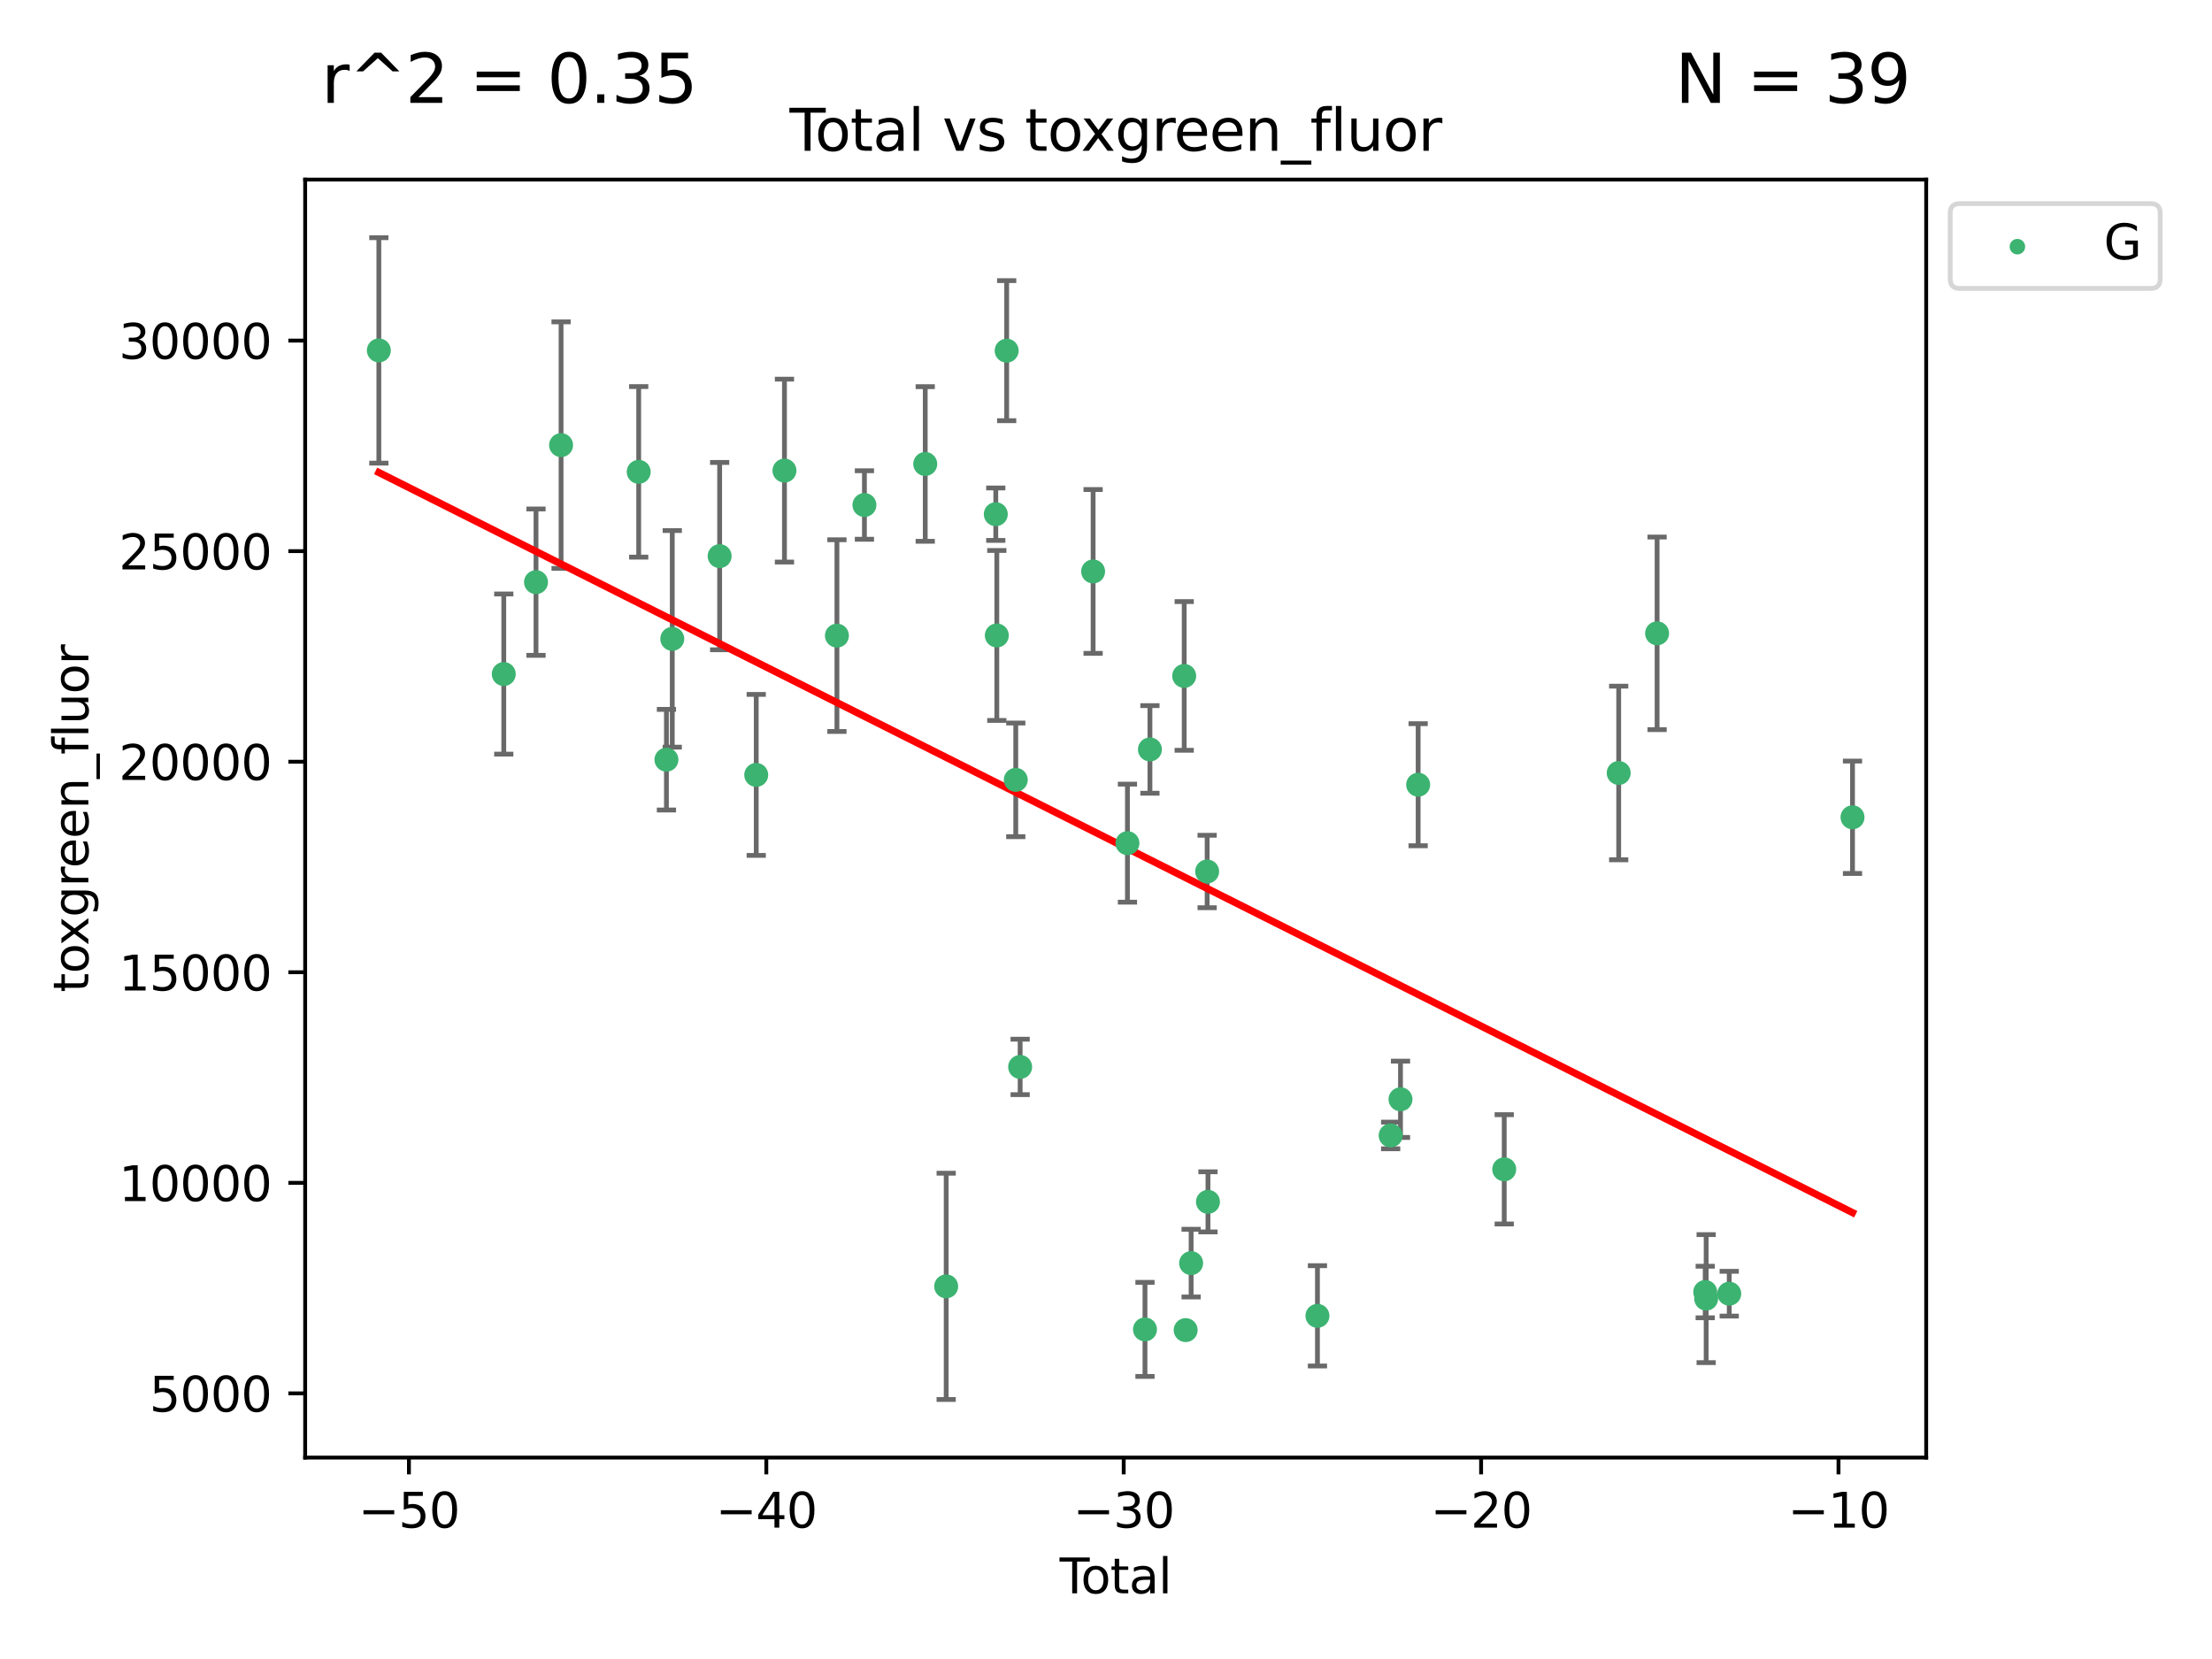 <?xml version="1.0" encoding="utf-8" standalone="no"?>
<!DOCTYPE svg PUBLIC "-//W3C//DTD SVG 1.1//EN"
  "http://www.w3.org/Graphics/SVG/1.1/DTD/svg11.dtd">
<svg xmlns:xlink="http://www.w3.org/1999/xlink" width="460.8pt" height="345.6pt" viewBox="0 0 460.8 345.6" xmlns="http://www.w3.org/2000/svg" version="1.1">
 <defs>
  <style type="text/css">*{stroke-linejoin: round; stroke-linecap: butt}</style>
 </defs>
 <g id="figure_1">
  <g id="patch_1">
   <path d="M 0 345.6 
L 460.8 345.6 
L 460.8 0 
L 0 0 
z
" style="fill: #ffffff"/>
  </g>
  <g id="axes_1">
   <g id="patch_2">
    <path d="M 63.571 303.64 
L 401.26 303.64 
L 401.26 37.411 
L 63.571 37.411 
z
" style="fill: #ffffff"/>
   </g>
   <g id="PathCollection_1">
    <defs>
     <path id="m7bd4d7aea6" d="M 0 1.118 
C 0.297 1.118 0.581 1 0.791 0.791 
C 1 0.581 1.118 0.297 1.118 0 
C 1.118 -0.297 1 -0.581 0.791 -0.791 
C 0.581 -1 0.297 -1.118 0 -1.118 
C -0.297 -1.118 -0.581 -1 -0.791 -0.791 
C -1 -0.581 -1.118 -0.297 -1.118 0 
C -1.118 0.297 -1 0.581 -0.791 0.791 
C -0.581 1 -0.297 1.118 0 1.118 
z
" style="stroke: #3cb371"/>
    </defs>
    <g clip-path="url(#p3c706c7c8a)">
     <use xlink:href="#m7bd4d7aea6" x="78.921" y="72.997" style="fill: #3cb371; stroke: #3cb371"/>
     <use xlink:href="#m7bd4d7aea6" x="104.945" y="140.416" style="fill: #3cb371; stroke: #3cb371"/>
     <use xlink:href="#m7bd4d7aea6" x="111.661" y="121.273" style="fill: #3cb371; stroke: #3cb371"/>
     <use xlink:href="#m7bd4d7aea6" x="116.882" y="92.727" style="fill: #3cb371; stroke: #3cb371"/>
     <use xlink:href="#m7bd4d7aea6" x="133.054" y="98.296" style="fill: #3cb371; stroke: #3cb371"/>
     <use xlink:href="#m7bd4d7aea6" x="138.83" y="158.255" style="fill: #3cb371; stroke: #3cb371"/>
     <use xlink:href="#m7bd4d7aea6" x="140.045" y="133.085" style="fill: #3cb371; stroke: #3cb371"/>
     <use xlink:href="#m7bd4d7aea6" x="149.915" y="115.849" style="fill: #3cb371; stroke: #3cb371"/>
     <use xlink:href="#m7bd4d7aea6" x="157.537" y="161.427" style="fill: #3cb371; stroke: #3cb371"/>
     <use xlink:href="#m7bd4d7aea6" x="163.418" y="98.031" style="fill: #3cb371; stroke: #3cb371"/>
     <use xlink:href="#m7bd4d7aea6" x="174.347" y="132.413" style="fill: #3cb371; stroke: #3cb371"/>
     <use xlink:href="#m7bd4d7aea6" x="180.076" y="105.202" style="fill: #3cb371; stroke: #3cb371"/>
     <use xlink:href="#m7bd4d7aea6" x="192.744" y="96.654" style="fill: #3cb371; stroke: #3cb371"/>
     <use xlink:href="#m7bd4d7aea6" x="197.107" y="267.972" style="fill: #3cb371; stroke: #3cb371"/>
     <use xlink:href="#m7bd4d7aea6" x="207.44" y="107.117" style="fill: #3cb371; stroke: #3cb371"/>
     <use xlink:href="#m7bd4d7aea6" x="207.655" y="132.378" style="fill: #3cb371; stroke: #3cb371"/>
     <use xlink:href="#m7bd4d7aea6" x="209.708" y="73.051" style="fill: #3cb371; stroke: #3cb371"/>
     <use xlink:href="#m7bd4d7aea6" x="211.603" y="162.455" style="fill: #3cb371; stroke: #3cb371"/>
     <use xlink:href="#m7bd4d7aea6" x="212.514" y="222.262" style="fill: #3cb371; stroke: #3cb371"/>
     <use xlink:href="#m7bd4d7aea6" x="227.715" y="119.045" style="fill: #3cb371; stroke: #3cb371"/>
     <use xlink:href="#m7bd4d7aea6" x="234.867" y="175.647" style="fill: #3cb371; stroke: #3cb371"/>
     <use xlink:href="#m7bd4d7aea6" x="238.521" y="276.939" style="fill: #3cb371; stroke: #3cb371"/>
     <use xlink:href="#m7bd4d7aea6" x="239.552" y="156.122" style="fill: #3cb371; stroke: #3cb371"/>
     <use xlink:href="#m7bd4d7aea6" x="246.69" y="140.808" style="fill: #3cb371; stroke: #3cb371"/>
     <use xlink:href="#m7bd4d7aea6" x="246.995" y="277.082" style="fill: #3cb371; stroke: #3cb371"/>
     <use xlink:href="#m7bd4d7aea6" x="248.132" y="263.132" style="fill: #3cb371; stroke: #3cb371"/>
     <use xlink:href="#m7bd4d7aea6" x="251.47" y="181.548" style="fill: #3cb371; stroke: #3cb371"/>
     <use xlink:href="#m7bd4d7aea6" x="251.643" y="250.367" style="fill: #3cb371; stroke: #3cb371"/>
     <use xlink:href="#m7bd4d7aea6" x="274.449" y="274.113" style="fill: #3cb371; stroke: #3cb371"/>
     <use xlink:href="#m7bd4d7aea6" x="289.699" y="236.539" style="fill: #3cb371; stroke: #3cb371"/>
     <use xlink:href="#m7bd4d7aea6" x="291.75" y="229" style="fill: #3cb371; stroke: #3cb371"/>
     <use xlink:href="#m7bd4d7aea6" x="295.426" y="163.471" style="fill: #3cb371; stroke: #3cb371"/>
     <use xlink:href="#m7bd4d7aea6" x="313.358" y="243.591" style="fill: #3cb371; stroke: #3cb371"/>
     <use xlink:href="#m7bd4d7aea6" x="337.204" y="161.024" style="fill: #3cb371; stroke: #3cb371"/>
     <use xlink:href="#m7bd4d7aea6" x="345.204" y="131.935" style="fill: #3cb371; stroke: #3cb371"/>
     <use xlink:href="#m7bd4d7aea6" x="355.23" y="269.151" style="fill: #3cb371; stroke: #3cb371"/>
     <use xlink:href="#m7bd4d7aea6" x="355.424" y="270.526" style="fill: #3cb371; stroke: #3cb371"/>
     <use xlink:href="#m7bd4d7aea6" x="360.232" y="269.502" style="fill: #3cb371; stroke: #3cb371"/>
     <use xlink:href="#m7bd4d7aea6" x="385.911" y="170.254" style="fill: #3cb371; stroke: #3cb371"/>
    </g>
   </g>
   <g id="matplotlib.axis_1">
    <g id="xtick_1">
     <g id="line2d_1">
      <defs>
       <path id="mbdf9eafbfe" d="M 0 0 
L 0 3.5 
" style="stroke: #000000; stroke-width: 0.8"/>
      </defs>
      <g>
       <use xlink:href="#mbdf9eafbfe" x="85.187" y="303.64" style="stroke: #000000; stroke-width: 0.8"/>
      </g>
     </g>
     <g id="text_1">
      <!-- −50 -->
      <g transform="translate(74.634 318.238)scale(0.1 -0.1)">
       <defs>
        <path id="DejaVuSans-2212" d="M 678 2272 
L 4684 2272 
L 4684 1741 
L 678 1741 
L 678 2272 
z
" transform="scale(0.016)"/>
        <path id="DejaVuSans-35" d="M 691 4666 
L 3169 4666 
L 3169 4134 
L 1269 4134 
L 1269 2991 
Q 1406 3038 1543 3061 
Q 1681 3084 1819 3084 
Q 2600 3084 3056 2656 
Q 3513 2228 3513 1497 
Q 3513 744 3044 326 
Q 2575 -91 1722 -91 
Q 1428 -91 1123 -41 
Q 819 9 494 109 
L 494 744 
Q 775 591 1075 516 
Q 1375 441 1709 441 
Q 2250 441 2565 725 
Q 2881 1009 2881 1497 
Q 2881 1984 2565 2268 
Q 2250 2553 1709 2553 
Q 1456 2553 1204 2497 
Q 953 2441 691 2322 
L 691 4666 
z
" transform="scale(0.016)"/>
        <path id="DejaVuSans-30" d="M 2034 4250 
Q 1547 4250 1301 3770 
Q 1056 3291 1056 2328 
Q 1056 1369 1301 889 
Q 1547 409 2034 409 
Q 2525 409 2770 889 
Q 3016 1369 3016 2328 
Q 3016 3291 2770 3770 
Q 2525 4250 2034 4250 
z
M 2034 4750 
Q 2819 4750 3233 4129 
Q 3647 3509 3647 2328 
Q 3647 1150 3233 529 
Q 2819 -91 2034 -91 
Q 1250 -91 836 529 
Q 422 1150 422 2328 
Q 422 3509 836 4129 
Q 1250 4750 2034 4750 
z
" transform="scale(0.016)"/>
       </defs>
       <use xlink:href="#DejaVuSans-2212"/>
       <use xlink:href="#DejaVuSans-35" x="83.789"/>
       <use xlink:href="#DejaVuSans-30" x="147.412"/>
      </g>
     </g>
    </g>
    <g id="xtick_2">
     <g id="line2d_2">
      <g>
       <use xlink:href="#mbdf9eafbfe" x="159.638" y="303.64" style="stroke: #000000; stroke-width: 0.8"/>
      </g>
     </g>
     <g id="text_2">
      <!-- −40 -->
      <g transform="translate(149.086 318.238)scale(0.1 -0.1)">
       <defs>
        <path id="DejaVuSans-34" d="M 2419 4116 
L 825 1625 
L 2419 1625 
L 2419 4116 
z
M 2253 4666 
L 3047 4666 
L 3047 1625 
L 3713 1625 
L 3713 1100 
L 3047 1100 
L 3047 0 
L 2419 0 
L 2419 1100 
L 313 1100 
L 313 1709 
L 2253 4666 
z
" transform="scale(0.016)"/>
       </defs>
       <use xlink:href="#DejaVuSans-2212"/>
       <use xlink:href="#DejaVuSans-34" x="83.789"/>
       <use xlink:href="#DejaVuSans-30" x="147.412"/>
      </g>
     </g>
    </g>
    <g id="xtick_3">
     <g id="line2d_3">
      <g>
       <use xlink:href="#mbdf9eafbfe" x="234.089" y="303.64" style="stroke: #000000; stroke-width: 0.8"/>
      </g>
     </g>
     <g id="text_3">
      <!-- −30 -->
      <g transform="translate(223.537 318.238)scale(0.1 -0.1)">
       <defs>
        <path id="DejaVuSans-33" d="M 2597 2516 
Q 3050 2419 3304 2112 
Q 3559 1806 3559 1356 
Q 3559 666 3084 287 
Q 2609 -91 1734 -91 
Q 1441 -91 1130 -33 
Q 819 25 488 141 
L 488 750 
Q 750 597 1062 519 
Q 1375 441 1716 441 
Q 2309 441 2620 675 
Q 2931 909 2931 1356 
Q 2931 1769 2642 2001 
Q 2353 2234 1838 2234 
L 1294 2234 
L 1294 2753 
L 1863 2753 
Q 2328 2753 2575 2939 
Q 2822 3125 2822 3475 
Q 2822 3834 2567 4026 
Q 2313 4219 1838 4219 
Q 1578 4219 1281 4162 
Q 984 4106 628 3988 
L 628 4550 
Q 988 4650 1302 4700 
Q 1616 4750 1894 4750 
Q 2613 4750 3031 4423 
Q 3450 4097 3450 3541 
Q 3450 3153 3228 2886 
Q 3006 2619 2597 2516 
z
" transform="scale(0.016)"/>
       </defs>
       <use xlink:href="#DejaVuSans-2212"/>
       <use xlink:href="#DejaVuSans-33" x="83.789"/>
       <use xlink:href="#DejaVuSans-30" x="147.412"/>
      </g>
     </g>
    </g>
    <g id="xtick_4">
     <g id="line2d_4">
      <g>
       <use xlink:href="#mbdf9eafbfe" x="308.541" y="303.64" style="stroke: #000000; stroke-width: 0.8"/>
      </g>
     </g>
     <g id="text_4">
      <!-- −20 -->
      <g transform="translate(297.988 318.238)scale(0.1 -0.1)">
       <defs>
        <path id="DejaVuSans-32" d="M 1228 531 
L 3431 531 
L 3431 0 
L 469 0 
L 469 531 
Q 828 903 1448 1529 
Q 2069 2156 2228 2338 
Q 2531 2678 2651 2914 
Q 2772 3150 2772 3378 
Q 2772 3750 2511 3984 
Q 2250 4219 1831 4219 
Q 1534 4219 1204 4116 
Q 875 4013 500 3803 
L 500 4441 
Q 881 4594 1212 4672 
Q 1544 4750 1819 4750 
Q 2544 4750 2975 4387 
Q 3406 4025 3406 3419 
Q 3406 3131 3298 2873 
Q 3191 2616 2906 2266 
Q 2828 2175 2409 1742 
Q 1991 1309 1228 531 
z
" transform="scale(0.016)"/>
       </defs>
       <use xlink:href="#DejaVuSans-2212"/>
       <use xlink:href="#DejaVuSans-32" x="83.789"/>
       <use xlink:href="#DejaVuSans-30" x="147.412"/>
      </g>
     </g>
    </g>
    <g id="xtick_5">
     <g id="line2d_5">
      <g>
       <use xlink:href="#mbdf9eafbfe" x="382.992" y="303.64" style="stroke: #000000; stroke-width: 0.8"/>
      </g>
     </g>
     <g id="text_5">
      <!-- −10 -->
      <g transform="translate(372.44 318.238)scale(0.1 -0.1)">
       <defs>
        <path id="DejaVuSans-31" d="M 794 531 
L 1825 531 
L 1825 4091 
L 703 3866 
L 703 4441 
L 1819 4666 
L 2450 4666 
L 2450 531 
L 3481 531 
L 3481 0 
L 794 0 
L 794 531 
z
" transform="scale(0.016)"/>
       </defs>
       <use xlink:href="#DejaVuSans-2212"/>
       <use xlink:href="#DejaVuSans-31" x="83.789"/>
       <use xlink:href="#DejaVuSans-30" x="147.412"/>
      </g>
     </g>
    </g>
    <g id="text_6">
     <!-- Total -->
     <g transform="translate(220.739 331.917)scale(0.1 -0.1)">
      <defs>
       <path id="DejaVuSans-54" d="M -19 4666 
L 3928 4666 
L 3928 4134 
L 2272 4134 
L 2272 0 
L 1638 0 
L 1638 4134 
L -19 4134 
L -19 4666 
z
" transform="scale(0.016)"/>
       <path id="DejaVuSans-6f" d="M 1959 3097 
Q 1497 3097 1228 2736 
Q 959 2375 959 1747 
Q 959 1119 1226 758 
Q 1494 397 1959 397 
Q 2419 397 2687 759 
Q 2956 1122 2956 1747 
Q 2956 2369 2687 2733 
Q 2419 3097 1959 3097 
z
M 1959 3584 
Q 2709 3584 3137 3096 
Q 3566 2609 3566 1747 
Q 3566 888 3137 398 
Q 2709 -91 1959 -91 
Q 1206 -91 779 398 
Q 353 888 353 1747 
Q 353 2609 779 3096 
Q 1206 3584 1959 3584 
z
" transform="scale(0.016)"/>
       <path id="DejaVuSans-74" d="M 1172 4494 
L 1172 3500 
L 2356 3500 
L 2356 3053 
L 1172 3053 
L 1172 1153 
Q 1172 725 1289 603 
Q 1406 481 1766 481 
L 2356 481 
L 2356 0 
L 1766 0 
Q 1100 0 847 248 
Q 594 497 594 1153 
L 594 3053 
L 172 3053 
L 172 3500 
L 594 3500 
L 594 4494 
L 1172 4494 
z
" transform="scale(0.016)"/>
       <path id="DejaVuSans-61" d="M 2194 1759 
Q 1497 1759 1228 1600 
Q 959 1441 959 1056 
Q 959 750 1161 570 
Q 1363 391 1709 391 
Q 2188 391 2477 730 
Q 2766 1069 2766 1631 
L 2766 1759 
L 2194 1759 
z
M 3341 1997 
L 3341 0 
L 2766 0 
L 2766 531 
Q 2569 213 2275 61 
Q 1981 -91 1556 -91 
Q 1019 -91 701 211 
Q 384 513 384 1019 
Q 384 1609 779 1909 
Q 1175 2209 1959 2209 
L 2766 2209 
L 2766 2266 
Q 2766 2663 2505 2880 
Q 2244 3097 1772 3097 
Q 1472 3097 1187 3025 
Q 903 2953 641 2809 
L 641 3341 
Q 956 3463 1253 3523 
Q 1550 3584 1831 3584 
Q 2591 3584 2966 3190 
Q 3341 2797 3341 1997 
z
" transform="scale(0.016)"/>
       <path id="DejaVuSans-6c" d="M 603 4863 
L 1178 4863 
L 1178 0 
L 603 0 
L 603 4863 
z
" transform="scale(0.016)"/>
      </defs>
      <use xlink:href="#DejaVuSans-54"/>
      <use xlink:href="#DejaVuSans-6f" x="44.084"/>
      <use xlink:href="#DejaVuSans-74" x="105.266"/>
      <use xlink:href="#DejaVuSans-61" x="144.475"/>
      <use xlink:href="#DejaVuSans-6c" x="205.754"/>
     </g>
    </g>
   </g>
   <g id="matplotlib.axis_2">
    <g id="ytick_1">
     <g id="line2d_6">
      <defs>
       <path id="m9d2b425d1f" d="M 0 0 
L -3.5 0 
" style="stroke: #000000; stroke-width: 0.8"/>
      </defs>
      <g>
       <use xlink:href="#m9d2b425d1f" x="63.571" y="290.266" style="stroke: #000000; stroke-width: 0.8"/>
      </g>
     </g>
     <g id="text_7">
      <!-- 5000 -->
      <g transform="translate(31.121 294.065)scale(0.1 -0.1)">
       <use xlink:href="#DejaVuSans-35"/>
       <use xlink:href="#DejaVuSans-30" x="63.623"/>
       <use xlink:href="#DejaVuSans-30" x="127.246"/>
       <use xlink:href="#DejaVuSans-30" x="190.869"/>
      </g>
     </g>
    </g>
    <g id="ytick_2">
     <g id="line2d_7">
      <g>
       <use xlink:href="#m9d2b425d1f" x="63.571" y="246.403" style="stroke: #000000; stroke-width: 0.8"/>
      </g>
     </g>
     <g id="text_8">
      <!-- 10000 -->
      <g transform="translate(24.759 250.202)scale(0.1 -0.1)">
       <use xlink:href="#DejaVuSans-31"/>
       <use xlink:href="#DejaVuSans-30" x="63.623"/>
       <use xlink:href="#DejaVuSans-30" x="127.246"/>
       <use xlink:href="#DejaVuSans-30" x="190.869"/>
       <use xlink:href="#DejaVuSans-30" x="254.492"/>
      </g>
     </g>
    </g>
    <g id="ytick_3">
     <g id="line2d_8">
      <g>
       <use xlink:href="#m9d2b425d1f" x="63.571" y="202.54" style="stroke: #000000; stroke-width: 0.8"/>
      </g>
     </g>
     <g id="text_9">
      <!-- 15000 -->
      <g transform="translate(24.759 206.339)scale(0.1 -0.1)">
       <use xlink:href="#DejaVuSans-31"/>
       <use xlink:href="#DejaVuSans-35" x="63.623"/>
       <use xlink:href="#DejaVuSans-30" x="127.246"/>
       <use xlink:href="#DejaVuSans-30" x="190.869"/>
       <use xlink:href="#DejaVuSans-30" x="254.492"/>
      </g>
     </g>
    </g>
    <g id="ytick_4">
     <g id="line2d_9">
      <g>
       <use xlink:href="#m9d2b425d1f" x="63.571" y="158.677" style="stroke: #000000; stroke-width: 0.8"/>
      </g>
     </g>
     <g id="text_10">
      <!-- 20000 -->
      <g transform="translate(24.759 162.477)scale(0.1 -0.1)">
       <use xlink:href="#DejaVuSans-32"/>
       <use xlink:href="#DejaVuSans-30" x="63.623"/>
       <use xlink:href="#DejaVuSans-30" x="127.246"/>
       <use xlink:href="#DejaVuSans-30" x="190.869"/>
       <use xlink:href="#DejaVuSans-30" x="254.492"/>
      </g>
     </g>
    </g>
    <g id="ytick_5">
     <g id="line2d_10">
      <g>
       <use xlink:href="#m9d2b425d1f" x="63.571" y="114.815" style="stroke: #000000; stroke-width: 0.8"/>
      </g>
     </g>
     <g id="text_11">
      <!-- 25000 -->
      <g transform="translate(24.759 118.614)scale(0.1 -0.1)">
       <use xlink:href="#DejaVuSans-32"/>
       <use xlink:href="#DejaVuSans-35" x="63.623"/>
       <use xlink:href="#DejaVuSans-30" x="127.246"/>
       <use xlink:href="#DejaVuSans-30" x="190.869"/>
       <use xlink:href="#DejaVuSans-30" x="254.492"/>
      </g>
     </g>
    </g>
    <g id="ytick_6">
     <g id="line2d_11">
      <g>
       <use xlink:href="#m9d2b425d1f" x="63.571" y="70.952" style="stroke: #000000; stroke-width: 0.8"/>
      </g>
     </g>
     <g id="text_12">
      <!-- 30000 -->
      <g transform="translate(24.759 74.751)scale(0.1 -0.1)">
       <use xlink:href="#DejaVuSans-33"/>
       <use xlink:href="#DejaVuSans-30" x="63.623"/>
       <use xlink:href="#DejaVuSans-30" x="127.246"/>
       <use xlink:href="#DejaVuSans-30" x="190.869"/>
       <use xlink:href="#DejaVuSans-30" x="254.492"/>
      </g>
     </g>
    </g>
    <g id="text_13">
     <!-- toxgreen_fluor -->
     <g transform="translate(18.401 206.72)rotate(-90)scale(0.1 -0.1)">
      <defs>
       <path id="DejaVuSans-78" d="M 3513 3500 
L 2247 1797 
L 3578 0 
L 2900 0 
L 1881 1375 
L 863 0 
L 184 0 
L 1544 1831 
L 300 3500 
L 978 3500 
L 1906 2253 
L 2834 3500 
L 3513 3500 
z
" transform="scale(0.016)"/>
       <path id="DejaVuSans-67" d="M 2906 1791 
Q 2906 2416 2648 2759 
Q 2391 3103 1925 3103 
Q 1463 3103 1205 2759 
Q 947 2416 947 1791 
Q 947 1169 1205 825 
Q 1463 481 1925 481 
Q 2391 481 2648 825 
Q 2906 1169 2906 1791 
z
M 3481 434 
Q 3481 -459 3084 -895 
Q 2688 -1331 1869 -1331 
Q 1566 -1331 1297 -1286 
Q 1028 -1241 775 -1147 
L 775 -588 
Q 1028 -725 1275 -790 
Q 1522 -856 1778 -856 
Q 2344 -856 2625 -561 
Q 2906 -266 2906 331 
L 2906 616 
Q 2728 306 2450 153 
Q 2172 0 1784 0 
Q 1141 0 747 490 
Q 353 981 353 1791 
Q 353 2603 747 3093 
Q 1141 3584 1784 3584 
Q 2172 3584 2450 3431 
Q 2728 3278 2906 2969 
L 2906 3500 
L 3481 3500 
L 3481 434 
z
" transform="scale(0.016)"/>
       <path id="DejaVuSans-72" d="M 2631 2963 
Q 2534 3019 2420 3045 
Q 2306 3072 2169 3072 
Q 1681 3072 1420 2755 
Q 1159 2438 1159 1844 
L 1159 0 
L 581 0 
L 581 3500 
L 1159 3500 
L 1159 2956 
Q 1341 3275 1631 3429 
Q 1922 3584 2338 3584 
Q 2397 3584 2469 3576 
Q 2541 3569 2628 3553 
L 2631 2963 
z
" transform="scale(0.016)"/>
       <path id="DejaVuSans-65" d="M 3597 1894 
L 3597 1613 
L 953 1613 
Q 991 1019 1311 708 
Q 1631 397 2203 397 
Q 2534 397 2845 478 
Q 3156 559 3463 722 
L 3463 178 
Q 3153 47 2828 -22 
Q 2503 -91 2169 -91 
Q 1331 -91 842 396 
Q 353 884 353 1716 
Q 353 2575 817 3079 
Q 1281 3584 2069 3584 
Q 2775 3584 3186 3129 
Q 3597 2675 3597 1894 
z
M 3022 2063 
Q 3016 2534 2758 2815 
Q 2500 3097 2075 3097 
Q 1594 3097 1305 2825 
Q 1016 2553 972 2059 
L 3022 2063 
z
" transform="scale(0.016)"/>
       <path id="DejaVuSans-6e" d="M 3513 2113 
L 3513 0 
L 2938 0 
L 2938 2094 
Q 2938 2591 2744 2837 
Q 2550 3084 2163 3084 
Q 1697 3084 1428 2787 
Q 1159 2491 1159 1978 
L 1159 0 
L 581 0 
L 581 3500 
L 1159 3500 
L 1159 2956 
Q 1366 3272 1645 3428 
Q 1925 3584 2291 3584 
Q 2894 3584 3203 3211 
Q 3513 2838 3513 2113 
z
" transform="scale(0.016)"/>
       <path id="DejaVuSans-5f" d="M 3263 -1063 
L 3263 -1509 
L -63 -1509 
L -63 -1063 
L 3263 -1063 
z
" transform="scale(0.016)"/>
       <path id="DejaVuSans-66" d="M 2375 4863 
L 2375 4384 
L 1825 4384 
Q 1516 4384 1395 4259 
Q 1275 4134 1275 3809 
L 1275 3500 
L 2222 3500 
L 2222 3053 
L 1275 3053 
L 1275 0 
L 697 0 
L 697 3053 
L 147 3053 
L 147 3500 
L 697 3500 
L 697 3744 
Q 697 4328 969 4595 
Q 1241 4863 1831 4863 
L 2375 4863 
z
" transform="scale(0.016)"/>
       <path id="DejaVuSans-75" d="M 544 1381 
L 544 3500 
L 1119 3500 
L 1119 1403 
Q 1119 906 1312 657 
Q 1506 409 1894 409 
Q 2359 409 2629 706 
Q 2900 1003 2900 1516 
L 2900 3500 
L 3475 3500 
L 3475 0 
L 2900 0 
L 2900 538 
Q 2691 219 2414 64 
Q 2138 -91 1772 -91 
Q 1169 -91 856 284 
Q 544 659 544 1381 
z
M 1991 3584 
L 1991 3584 
z
" transform="scale(0.016)"/>
      </defs>
      <use xlink:href="#DejaVuSans-74"/>
      <use xlink:href="#DejaVuSans-6f" x="39.209"/>
      <use xlink:href="#DejaVuSans-78" x="97.266"/>
      <use xlink:href="#DejaVuSans-67" x="156.445"/>
      <use xlink:href="#DejaVuSans-72" x="219.922"/>
      <use xlink:href="#DejaVuSans-65" x="258.785"/>
      <use xlink:href="#DejaVuSans-65" x="320.309"/>
      <use xlink:href="#DejaVuSans-6e" x="381.832"/>
      <use xlink:href="#DejaVuSans-5f" x="445.211"/>
      <use xlink:href="#DejaVuSans-66" x="495.211"/>
      <use xlink:href="#DejaVuSans-6c" x="530.416"/>
      <use xlink:href="#DejaVuSans-75" x="558.199"/>
      <use xlink:href="#DejaVuSans-6f" x="621.578"/>
      <use xlink:href="#DejaVuSans-72" x="682.76"/>
     </g>
    </g>
   </g>
   <g id="LineCollection_1">
    <path d="M 78.921 96.481 
L 78.921 49.513 
" clip-path="url(#p3c706c7c8a)" style="fill: none; stroke: #696969"/>
    <path d="M 104.945 157.099 
L 104.945 123.733 
" clip-path="url(#p3c706c7c8a)" style="fill: none; stroke: #696969"/>
    <path d="M 111.661 136.52 
L 111.661 106.027 
" clip-path="url(#p3c706c7c8a)" style="fill: none; stroke: #696969"/>
    <path d="M 116.882 118.404 
L 116.882 67.05 
" clip-path="url(#p3c706c7c8a)" style="fill: none; stroke: #696969"/>
    <path d="M 133.054 116.062 
L 133.054 80.529 
" clip-path="url(#p3c706c7c8a)" style="fill: none; stroke: #696969"/>
    <path d="M 138.83 168.737 
L 138.83 147.774 
" clip-path="url(#p3c706c7c8a)" style="fill: none; stroke: #696969"/>
    <path d="M 140.045 155.648 
L 140.045 110.521 
" clip-path="url(#p3c706c7c8a)" style="fill: none; stroke: #696969"/>
    <path d="M 149.915 135.361 
L 149.915 96.336 
" clip-path="url(#p3c706c7c8a)" style="fill: none; stroke: #696969"/>
    <path d="M 157.537 178.196 
L 157.537 144.657 
" clip-path="url(#p3c706c7c8a)" style="fill: none; stroke: #696969"/>
    <path d="M 163.418 117.085 
L 163.418 78.978 
" clip-path="url(#p3c706c7c8a)" style="fill: none; stroke: #696969"/>
    <path d="M 174.347 152.381 
L 174.347 112.444 
" clip-path="url(#p3c706c7c8a)" style="fill: none; stroke: #696969"/>
    <path d="M 180.076 112.336 
L 180.076 98.067 
" clip-path="url(#p3c706c7c8a)" style="fill: none; stroke: #696969"/>
    <path d="M 192.744 112.76 
L 192.744 80.548 
" clip-path="url(#p3c706c7c8a)" style="fill: none; stroke: #696969"/>
    <path d="M 197.107 291.539 
L 197.107 244.406 
" clip-path="url(#p3c706c7c8a)" style="fill: none; stroke: #696969"/>
    <path d="M 207.44 112.579 
L 207.44 101.655 
" clip-path="url(#p3c706c7c8a)" style="fill: none; stroke: #696969"/>
    <path d="M 207.655 150.081 
L 207.655 114.675 
" clip-path="url(#p3c706c7c8a)" style="fill: none; stroke: #696969"/>
    <path d="M 209.708 87.64 
L 209.708 58.462 
" clip-path="url(#p3c706c7c8a)" style="fill: none; stroke: #696969"/>
    <path d="M 211.603 174.293 
L 211.603 150.618 
" clip-path="url(#p3c706c7c8a)" style="fill: none; stroke: #696969"/>
    <path d="M 212.514 228.037 
L 212.514 216.486 
" clip-path="url(#p3c706c7c8a)" style="fill: none; stroke: #696969"/>
    <path d="M 227.715 136.112 
L 227.715 101.978 
" clip-path="url(#p3c706c7c8a)" style="fill: none; stroke: #696969"/>
    <path d="M 234.867 187.941 
L 234.867 163.353 
" clip-path="url(#p3c706c7c8a)" style="fill: none; stroke: #696969"/>
    <path d="M 238.521 286.738 
L 238.521 267.141 
" clip-path="url(#p3c706c7c8a)" style="fill: none; stroke: #696969"/>
    <path d="M 239.552 165.245 
L 239.552 146.999 
" clip-path="url(#p3c706c7c8a)" style="fill: none; stroke: #696969"/>
    <path d="M 246.69 156.294 
L 246.69 125.323 
" clip-path="url(#p3c706c7c8a)" style="fill: none; stroke: #696969"/>
    <path d="M 246.995 277.828 
L 246.995 276.337 
" clip-path="url(#p3c706c7c8a)" style="fill: none; stroke: #696969"/>
    <path d="M 248.132 270.184 
L 248.132 256.08 
" clip-path="url(#p3c706c7c8a)" style="fill: none; stroke: #696969"/>
    <path d="M 251.47 189.094 
L 251.47 174.002 
" clip-path="url(#p3c706c7c8a)" style="fill: none; stroke: #696969"/>
    <path d="M 251.643 256.629 
L 251.643 244.105 
" clip-path="url(#p3c706c7c8a)" style="fill: none; stroke: #696969"/>
    <path d="M 274.449 284.562 
L 274.449 263.665 
" clip-path="url(#p3c706c7c8a)" style="fill: none; stroke: #696969"/>
    <path d="M 289.699 239.314 
L 289.699 233.763 
" clip-path="url(#p3c706c7c8a)" style="fill: none; stroke: #696969"/>
    <path d="M 291.75 236.948 
L 291.75 221.052 
" clip-path="url(#p3c706c7c8a)" style="fill: none; stroke: #696969"/>
    <path d="M 295.426 176.187 
L 295.426 150.755 
" clip-path="url(#p3c706c7c8a)" style="fill: none; stroke: #696969"/>
    <path d="M 313.358 254.974 
L 313.358 232.208 
" clip-path="url(#p3c706c7c8a)" style="fill: none; stroke: #696969"/>
    <path d="M 337.204 179.108 
L 337.204 142.939 
" clip-path="url(#p3c706c7c8a)" style="fill: none; stroke: #696969"/>
    <path d="M 345.204 151.993 
L 345.204 111.877 
" clip-path="url(#p3c706c7c8a)" style="fill: none; stroke: #696969"/>
    <path d="M 355.23 274.52 
L 355.23 263.782 
" clip-path="url(#p3c706c7c8a)" style="fill: none; stroke: #696969"/>
    <path d="M 355.424 283.86 
L 355.424 257.192 
" clip-path="url(#p3c706c7c8a)" style="fill: none; stroke: #696969"/>
    <path d="M 360.232 274.165 
L 360.232 264.839 
" clip-path="url(#p3c706c7c8a)" style="fill: none; stroke: #696969"/>
    <path d="M 385.911 181.961 
L 385.911 158.547 
" clip-path="url(#p3c706c7c8a)" style="fill: none; stroke: #696969"/>
   </g>
   <g id="line2d_12">
    <defs>
     <path id="ma64e246aab" d="M 2 0 
L -2 -0 
" style="stroke: #696969"/>
    </defs>
    <g clip-path="url(#p3c706c7c8a)">
     <use xlink:href="#ma64e246aab" x="78.921" y="96.481" style="fill: #696969; stroke: #696969"/>
     <use xlink:href="#ma64e246aab" x="104.945" y="157.099" style="fill: #696969; stroke: #696969"/>
     <use xlink:href="#ma64e246aab" x="111.661" y="136.52" style="fill: #696969; stroke: #696969"/>
     <use xlink:href="#ma64e246aab" x="116.882" y="118.404" style="fill: #696969; stroke: #696969"/>
     <use xlink:href="#ma64e246aab" x="133.054" y="116.062" style="fill: #696969; stroke: #696969"/>
     <use xlink:href="#ma64e246aab" x="138.83" y="168.737" style="fill: #696969; stroke: #696969"/>
     <use xlink:href="#ma64e246aab" x="140.045" y="155.648" style="fill: #696969; stroke: #696969"/>
     <use xlink:href="#ma64e246aab" x="149.915" y="135.361" style="fill: #696969; stroke: #696969"/>
     <use xlink:href="#ma64e246aab" x="157.537" y="178.196" style="fill: #696969; stroke: #696969"/>
     <use xlink:href="#ma64e246aab" x="163.418" y="117.085" style="fill: #696969; stroke: #696969"/>
     <use xlink:href="#ma64e246aab" x="174.347" y="152.381" style="fill: #696969; stroke: #696969"/>
     <use xlink:href="#ma64e246aab" x="180.076" y="112.336" style="fill: #696969; stroke: #696969"/>
     <use xlink:href="#ma64e246aab" x="192.744" y="112.76" style="fill: #696969; stroke: #696969"/>
     <use xlink:href="#ma64e246aab" x="197.107" y="291.539" style="fill: #696969; stroke: #696969"/>
     <use xlink:href="#ma64e246aab" x="207.44" y="112.579" style="fill: #696969; stroke: #696969"/>
     <use xlink:href="#ma64e246aab" x="207.655" y="150.081" style="fill: #696969; stroke: #696969"/>
     <use xlink:href="#ma64e246aab" x="209.708" y="87.64" style="fill: #696969; stroke: #696969"/>
     <use xlink:href="#ma64e246aab" x="211.603" y="174.293" style="fill: #696969; stroke: #696969"/>
     <use xlink:href="#ma64e246aab" x="212.514" y="228.037" style="fill: #696969; stroke: #696969"/>
     <use xlink:href="#ma64e246aab" x="227.715" y="136.112" style="fill: #696969; stroke: #696969"/>
     <use xlink:href="#ma64e246aab" x="234.867" y="187.941" style="fill: #696969; stroke: #696969"/>
     <use xlink:href="#ma64e246aab" x="238.521" y="286.738" style="fill: #696969; stroke: #696969"/>
     <use xlink:href="#ma64e246aab" x="239.552" y="165.245" style="fill: #696969; stroke: #696969"/>
     <use xlink:href="#ma64e246aab" x="246.69" y="156.294" style="fill: #696969; stroke: #696969"/>
     <use xlink:href="#ma64e246aab" x="246.995" y="277.828" style="fill: #696969; stroke: #696969"/>
     <use xlink:href="#ma64e246aab" x="248.132" y="270.184" style="fill: #696969; stroke: #696969"/>
     <use xlink:href="#ma64e246aab" x="251.47" y="189.094" style="fill: #696969; stroke: #696969"/>
     <use xlink:href="#ma64e246aab" x="251.643" y="256.629" style="fill: #696969; stroke: #696969"/>
     <use xlink:href="#ma64e246aab" x="274.449" y="284.562" style="fill: #696969; stroke: #696969"/>
     <use xlink:href="#ma64e246aab" x="289.699" y="239.314" style="fill: #696969; stroke: #696969"/>
     <use xlink:href="#ma64e246aab" x="291.75" y="236.948" style="fill: #696969; stroke: #696969"/>
     <use xlink:href="#ma64e246aab" x="295.426" y="176.187" style="fill: #696969; stroke: #696969"/>
     <use xlink:href="#ma64e246aab" x="313.358" y="254.974" style="fill: #696969; stroke: #696969"/>
     <use xlink:href="#ma64e246aab" x="337.204" y="179.108" style="fill: #696969; stroke: #696969"/>
     <use xlink:href="#ma64e246aab" x="345.204" y="151.993" style="fill: #696969; stroke: #696969"/>
     <use xlink:href="#ma64e246aab" x="355.23" y="274.52" style="fill: #696969; stroke: #696969"/>
     <use xlink:href="#ma64e246aab" x="355.424" y="283.86" style="fill: #696969; stroke: #696969"/>
     <use xlink:href="#ma64e246aab" x="360.232" y="274.165" style="fill: #696969; stroke: #696969"/>
     <use xlink:href="#ma64e246aab" x="385.911" y="181.961" style="fill: #696969; stroke: #696969"/>
    </g>
   </g>
   <g id="line2d_13">
    <g clip-path="url(#p3c706c7c8a)">
     <use xlink:href="#ma64e246aab" x="78.921" y="49.513" style="fill: #696969; stroke: #696969"/>
     <use xlink:href="#ma64e246aab" x="104.945" y="123.733" style="fill: #696969; stroke: #696969"/>
     <use xlink:href="#ma64e246aab" x="111.661" y="106.027" style="fill: #696969; stroke: #696969"/>
     <use xlink:href="#ma64e246aab" x="116.882" y="67.05" style="fill: #696969; stroke: #696969"/>
     <use xlink:href="#ma64e246aab" x="133.054" y="80.529" style="fill: #696969; stroke: #696969"/>
     <use xlink:href="#ma64e246aab" x="138.83" y="147.774" style="fill: #696969; stroke: #696969"/>
     <use xlink:href="#ma64e246aab" x="140.045" y="110.521" style="fill: #696969; stroke: #696969"/>
     <use xlink:href="#ma64e246aab" x="149.915" y="96.336" style="fill: #696969; stroke: #696969"/>
     <use xlink:href="#ma64e246aab" x="157.537" y="144.657" style="fill: #696969; stroke: #696969"/>
     <use xlink:href="#ma64e246aab" x="163.418" y="78.978" style="fill: #696969; stroke: #696969"/>
     <use xlink:href="#ma64e246aab" x="174.347" y="112.444" style="fill: #696969; stroke: #696969"/>
     <use xlink:href="#ma64e246aab" x="180.076" y="98.067" style="fill: #696969; stroke: #696969"/>
     <use xlink:href="#ma64e246aab" x="192.744" y="80.548" style="fill: #696969; stroke: #696969"/>
     <use xlink:href="#ma64e246aab" x="197.107" y="244.406" style="fill: #696969; stroke: #696969"/>
     <use xlink:href="#ma64e246aab" x="207.44" y="101.655" style="fill: #696969; stroke: #696969"/>
     <use xlink:href="#ma64e246aab" x="207.655" y="114.675" style="fill: #696969; stroke: #696969"/>
     <use xlink:href="#ma64e246aab" x="209.708" y="58.462" style="fill: #696969; stroke: #696969"/>
     <use xlink:href="#ma64e246aab" x="211.603" y="150.618" style="fill: #696969; stroke: #696969"/>
     <use xlink:href="#ma64e246aab" x="212.514" y="216.486" style="fill: #696969; stroke: #696969"/>
     <use xlink:href="#ma64e246aab" x="227.715" y="101.978" style="fill: #696969; stroke: #696969"/>
     <use xlink:href="#ma64e246aab" x="234.867" y="163.353" style="fill: #696969; stroke: #696969"/>
     <use xlink:href="#ma64e246aab" x="238.521" y="267.141" style="fill: #696969; stroke: #696969"/>
     <use xlink:href="#ma64e246aab" x="239.552" y="146.999" style="fill: #696969; stroke: #696969"/>
     <use xlink:href="#ma64e246aab" x="246.69" y="125.323" style="fill: #696969; stroke: #696969"/>
     <use xlink:href="#ma64e246aab" x="246.995" y="276.337" style="fill: #696969; stroke: #696969"/>
     <use xlink:href="#ma64e246aab" x="248.132" y="256.08" style="fill: #696969; stroke: #696969"/>
     <use xlink:href="#ma64e246aab" x="251.47" y="174.002" style="fill: #696969; stroke: #696969"/>
     <use xlink:href="#ma64e246aab" x="251.643" y="244.105" style="fill: #696969; stroke: #696969"/>
     <use xlink:href="#ma64e246aab" x="274.449" y="263.665" style="fill: #696969; stroke: #696969"/>
     <use xlink:href="#ma64e246aab" x="289.699" y="233.763" style="fill: #696969; stroke: #696969"/>
     <use xlink:href="#ma64e246aab" x="291.75" y="221.052" style="fill: #696969; stroke: #696969"/>
     <use xlink:href="#ma64e246aab" x="295.426" y="150.755" style="fill: #696969; stroke: #696969"/>
     <use xlink:href="#ma64e246aab" x="313.358" y="232.208" style="fill: #696969; stroke: #696969"/>
     <use xlink:href="#ma64e246aab" x="337.204" y="142.939" style="fill: #696969; stroke: #696969"/>
     <use xlink:href="#ma64e246aab" x="345.204" y="111.877" style="fill: #696969; stroke: #696969"/>
     <use xlink:href="#ma64e246aab" x="355.23" y="263.782" style="fill: #696969; stroke: #696969"/>
     <use xlink:href="#ma64e246aab" x="355.424" y="257.192" style="fill: #696969; stroke: #696969"/>
     <use xlink:href="#ma64e246aab" x="360.232" y="264.839" style="fill: #696969; stroke: #696969"/>
     <use xlink:href="#ma64e246aab" x="385.911" y="158.547" style="fill: #696969; stroke: #696969"/>
    </g>
   </g>
   <g id="line2d_14">
    <path d="M 78.921 98.429 
L 104.945 111.499 
L 111.661 114.872 
L 116.882 117.494 
L 133.054 125.617 
L 138.83 128.517 
L 140.045 129.127 
L 149.915 134.085 
L 157.537 137.912 
L 163.418 140.866 
L 174.347 146.355 
L 180.076 149.232 
L 192.744 155.595 
L 197.107 157.786 
L 207.44 162.975 
L 207.655 163.084 
L 209.708 164.114 
L 211.603 165.066 
L 212.514 165.524 
L 227.715 173.158 
L 234.867 176.75 
L 238.521 178.585 
L 239.552 179.103 
L 246.69 182.688 
L 246.995 182.841 
L 248.132 183.412 
L 251.47 185.089 
L 251.643 185.175 
L 274.449 196.629 
L 289.699 204.288 
L 291.75 205.318 
L 295.426 207.165 
L 313.358 216.171 
L 337.204 228.147 
L 345.204 232.165 
L 355.23 237.2 
L 355.424 237.298 
L 360.232 239.712 
L 385.911 252.609 
" clip-path="url(#p3c706c7c8a)" style="fill: none; stroke: #ff0000; stroke-width: 1.5; stroke-linecap: square"/>
   </g>
   <g id="line2d_15">
    <defs>
     <path id="m3b00cde6d5" d="M 0 2 
C 0.53 2 1.039 1.789 1.414 1.414 
C 1.789 1.039 2 0.53 2 0 
C 2 -0.53 1.789 -1.039 1.414 -1.414 
C 1.039 -1.789 0.53 -2 0 -2 
C -0.53 -2 -1.039 -1.789 -1.414 -1.414 
C -1.789 -1.039 -2 -0.53 -2 0 
C -2 0.53 -1.789 1.039 -1.414 1.414 
C -1.039 1.789 -0.53 2 0 2 
z
" style="stroke: #3cb371"/>
    </defs>
    <g clip-path="url(#p3c706c7c8a)">
     <use xlink:href="#m3b00cde6d5" x="78.921" y="72.997" style="fill: #3cb371; stroke: #3cb371"/>
     <use xlink:href="#m3b00cde6d5" x="104.945" y="140.416" style="fill: #3cb371; stroke: #3cb371"/>
     <use xlink:href="#m3b00cde6d5" x="111.661" y="121.273" style="fill: #3cb371; stroke: #3cb371"/>
     <use xlink:href="#m3b00cde6d5" x="116.882" y="92.727" style="fill: #3cb371; stroke: #3cb371"/>
     <use xlink:href="#m3b00cde6d5" x="133.054" y="98.296" style="fill: #3cb371; stroke: #3cb371"/>
     <use xlink:href="#m3b00cde6d5" x="138.83" y="158.255" style="fill: #3cb371; stroke: #3cb371"/>
     <use xlink:href="#m3b00cde6d5" x="140.045" y="133.085" style="fill: #3cb371; stroke: #3cb371"/>
     <use xlink:href="#m3b00cde6d5" x="149.915" y="115.849" style="fill: #3cb371; stroke: #3cb371"/>
     <use xlink:href="#m3b00cde6d5" x="157.537" y="161.427" style="fill: #3cb371; stroke: #3cb371"/>
     <use xlink:href="#m3b00cde6d5" x="163.418" y="98.031" style="fill: #3cb371; stroke: #3cb371"/>
     <use xlink:href="#m3b00cde6d5" x="174.347" y="132.413" style="fill: #3cb371; stroke: #3cb371"/>
     <use xlink:href="#m3b00cde6d5" x="180.076" y="105.202" style="fill: #3cb371; stroke: #3cb371"/>
     <use xlink:href="#m3b00cde6d5" x="192.744" y="96.654" style="fill: #3cb371; stroke: #3cb371"/>
     <use xlink:href="#m3b00cde6d5" x="197.107" y="267.972" style="fill: #3cb371; stroke: #3cb371"/>
     <use xlink:href="#m3b00cde6d5" x="207.44" y="107.117" style="fill: #3cb371; stroke: #3cb371"/>
     <use xlink:href="#m3b00cde6d5" x="207.655" y="132.378" style="fill: #3cb371; stroke: #3cb371"/>
     <use xlink:href="#m3b00cde6d5" x="209.708" y="73.051" style="fill: #3cb371; stroke: #3cb371"/>
     <use xlink:href="#m3b00cde6d5" x="211.603" y="162.455" style="fill: #3cb371; stroke: #3cb371"/>
     <use xlink:href="#m3b00cde6d5" x="212.514" y="222.262" style="fill: #3cb371; stroke: #3cb371"/>
     <use xlink:href="#m3b00cde6d5" x="227.715" y="119.045" style="fill: #3cb371; stroke: #3cb371"/>
     <use xlink:href="#m3b00cde6d5" x="234.867" y="175.647" style="fill: #3cb371; stroke: #3cb371"/>
     <use xlink:href="#m3b00cde6d5" x="238.521" y="276.939" style="fill: #3cb371; stroke: #3cb371"/>
     <use xlink:href="#m3b00cde6d5" x="239.552" y="156.122" style="fill: #3cb371; stroke: #3cb371"/>
     <use xlink:href="#m3b00cde6d5" x="246.69" y="140.808" style="fill: #3cb371; stroke: #3cb371"/>
     <use xlink:href="#m3b00cde6d5" x="246.995" y="277.082" style="fill: #3cb371; stroke: #3cb371"/>
     <use xlink:href="#m3b00cde6d5" x="248.132" y="263.132" style="fill: #3cb371; stroke: #3cb371"/>
     <use xlink:href="#m3b00cde6d5" x="251.47" y="181.548" style="fill: #3cb371; stroke: #3cb371"/>
     <use xlink:href="#m3b00cde6d5" x="251.643" y="250.367" style="fill: #3cb371; stroke: #3cb371"/>
     <use xlink:href="#m3b00cde6d5" x="274.449" y="274.113" style="fill: #3cb371; stroke: #3cb371"/>
     <use xlink:href="#m3b00cde6d5" x="289.699" y="236.539" style="fill: #3cb371; stroke: #3cb371"/>
     <use xlink:href="#m3b00cde6d5" x="291.75" y="229" style="fill: #3cb371; stroke: #3cb371"/>
     <use xlink:href="#m3b00cde6d5" x="295.426" y="163.471" style="fill: #3cb371; stroke: #3cb371"/>
     <use xlink:href="#m3b00cde6d5" x="313.358" y="243.591" style="fill: #3cb371; stroke: #3cb371"/>
     <use xlink:href="#m3b00cde6d5" x="337.204" y="161.024" style="fill: #3cb371; stroke: #3cb371"/>
     <use xlink:href="#m3b00cde6d5" x="345.204" y="131.935" style="fill: #3cb371; stroke: #3cb371"/>
     <use xlink:href="#m3b00cde6d5" x="355.23" y="269.151" style="fill: #3cb371; stroke: #3cb371"/>
     <use xlink:href="#m3b00cde6d5" x="355.424" y="270.526" style="fill: #3cb371; stroke: #3cb371"/>
     <use xlink:href="#m3b00cde6d5" x="360.232" y="269.502" style="fill: #3cb371; stroke: #3cb371"/>
     <use xlink:href="#m3b00cde6d5" x="385.911" y="170.254" style="fill: #3cb371; stroke: #3cb371"/>
    </g>
   </g>
   <g id="patch_3">
    <path d="M 63.571 303.64 
L 63.571 37.411 
" style="fill: none; stroke: #000000; stroke-width: 0.8; stroke-linejoin: miter; stroke-linecap: square"/>
   </g>
   <g id="patch_4">
    <path d="M 401.26 303.64 
L 401.26 37.411 
" style="fill: none; stroke: #000000; stroke-width: 0.8; stroke-linejoin: miter; stroke-linecap: square"/>
   </g>
   <g id="patch_5">
    <path d="M 63.571 303.64 
L 401.26 303.64 
" style="fill: none; stroke: #000000; stroke-width: 0.8; stroke-linejoin: miter; stroke-linecap: square"/>
   </g>
   <g id="patch_6">
    <path d="M 63.571 37.411 
L 401.26 37.411 
" style="fill: none; stroke: #000000; stroke-width: 0.8; stroke-linejoin: miter; stroke-linecap: square"/>
   </g>
   <g id="text_14">
    <!-- N = 39 -->
    <g transform="translate(348.964 21.426)scale(0.14 -0.14)">
     <defs>
      <path id="DejaVuSans-4e" d="M 628 4666 
L 1478 4666 
L 3547 763 
L 3547 4666 
L 4159 4666 
L 4159 0 
L 3309 0 
L 1241 3903 
L 1241 0 
L 628 0 
L 628 4666 
z
" transform="scale(0.016)"/>
      <path id="DejaVuSans-20" transform="scale(0.016)"/>
      <path id="DejaVuSans-3d" d="M 678 2906 
L 4684 2906 
L 4684 2381 
L 678 2381 
L 678 2906 
z
M 678 1631 
L 4684 1631 
L 4684 1100 
L 678 1100 
L 678 1631 
z
" transform="scale(0.016)"/>
      <path id="DejaVuSans-39" d="M 703 97 
L 703 672 
Q 941 559 1184 500 
Q 1428 441 1663 441 
Q 2288 441 2617 861 
Q 2947 1281 2994 2138 
Q 2813 1869 2534 1725 
Q 2256 1581 1919 1581 
Q 1219 1581 811 2004 
Q 403 2428 403 3163 
Q 403 3881 828 4315 
Q 1253 4750 1959 4750 
Q 2769 4750 3195 4129 
Q 3622 3509 3622 2328 
Q 3622 1225 3098 567 
Q 2575 -91 1691 -91 
Q 1453 -91 1209 -44 
Q 966 3 703 97 
z
M 1959 2075 
Q 2384 2075 2632 2365 
Q 2881 2656 2881 3163 
Q 2881 3666 2632 3958 
Q 2384 4250 1959 4250 
Q 1534 4250 1286 3958 
Q 1038 3666 1038 3163 
Q 1038 2656 1286 2365 
Q 1534 2075 1959 2075 
z
" transform="scale(0.016)"/>
     </defs>
     <use xlink:href="#DejaVuSans-4e"/>
     <use xlink:href="#DejaVuSans-20" x="74.805"/>
     <use xlink:href="#DejaVuSans-3d" x="106.592"/>
     <use xlink:href="#DejaVuSans-20" x="190.381"/>
     <use xlink:href="#DejaVuSans-33" x="222.168"/>
     <use xlink:href="#DejaVuSans-39" x="285.791"/>
    </g>
   </g>
   <g id="text_15">
    <!-- r^2 = 0.35 -->
    <g transform="translate(66.948 21.426)scale(0.14 -0.14)">
     <defs>
      <path id="DejaVuSans-5e" d="M 2988 4666 
L 4684 2925 
L 4056 2925 
L 2681 4159 
L 1306 2925 
L 678 2925 
L 2375 4666 
L 2988 4666 
z
" transform="scale(0.016)"/>
      <path id="DejaVuSans-2e" d="M 684 794 
L 1344 794 
L 1344 0 
L 684 0 
L 684 794 
z
" transform="scale(0.016)"/>
     </defs>
     <use xlink:href="#DejaVuSans-72"/>
     <use xlink:href="#DejaVuSans-5e" x="41.113"/>
     <use xlink:href="#DejaVuSans-32" x="124.902"/>
     <use xlink:href="#DejaVuSans-20" x="188.525"/>
     <use xlink:href="#DejaVuSans-3d" x="220.312"/>
     <use xlink:href="#DejaVuSans-20" x="304.102"/>
     <use xlink:href="#DejaVuSans-30" x="335.889"/>
     <use xlink:href="#DejaVuSans-2e" x="399.512"/>
     <use xlink:href="#DejaVuSans-33" x="431.299"/>
     <use xlink:href="#DejaVuSans-35" x="494.922"/>
    </g>
   </g>
   <g id="text_16">
    <!-- Total vs toxgreen_fluor -->
    <g transform="translate(164.48 31.411)scale(0.12 -0.12)">
     <defs>
      <path id="DejaVuSans-76" d="M 191 3500 
L 800 3500 
L 1894 563 
L 2988 3500 
L 3597 3500 
L 2284 0 
L 1503 0 
L 191 3500 
z
" transform="scale(0.016)"/>
      <path id="DejaVuSans-73" d="M 2834 3397 
L 2834 2853 
Q 2591 2978 2328 3040 
Q 2066 3103 1784 3103 
Q 1356 3103 1142 2972 
Q 928 2841 928 2578 
Q 928 2378 1081 2264 
Q 1234 2150 1697 2047 
L 1894 2003 
Q 2506 1872 2764 1633 
Q 3022 1394 3022 966 
Q 3022 478 2636 193 
Q 2250 -91 1575 -91 
Q 1294 -91 989 -36 
Q 684 19 347 128 
L 347 722 
Q 666 556 975 473 
Q 1284 391 1588 391 
Q 1994 391 2212 530 
Q 2431 669 2431 922 
Q 2431 1156 2273 1281 
Q 2116 1406 1581 1522 
L 1381 1569 
Q 847 1681 609 1914 
Q 372 2147 372 2553 
Q 372 3047 722 3315 
Q 1072 3584 1716 3584 
Q 2034 3584 2315 3537 
Q 2597 3491 2834 3397 
z
" transform="scale(0.016)"/>
     </defs>
     <use xlink:href="#DejaVuSans-54"/>
     <use xlink:href="#DejaVuSans-6f" x="44.084"/>
     <use xlink:href="#DejaVuSans-74" x="105.266"/>
     <use xlink:href="#DejaVuSans-61" x="144.475"/>
     <use xlink:href="#DejaVuSans-6c" x="205.754"/>
     <use xlink:href="#DejaVuSans-20" x="233.537"/>
     <use xlink:href="#DejaVuSans-76" x="265.324"/>
     <use xlink:href="#DejaVuSans-73" x="324.504"/>
     <use xlink:href="#DejaVuSans-20" x="376.604"/>
     <use xlink:href="#DejaVuSans-74" x="408.391"/>
     <use xlink:href="#DejaVuSans-6f" x="447.6"/>
     <use xlink:href="#DejaVuSans-78" x="505.656"/>
     <use xlink:href="#DejaVuSans-67" x="564.836"/>
     <use xlink:href="#DejaVuSans-72" x="628.312"/>
     <use xlink:href="#DejaVuSans-65" x="667.176"/>
     <use xlink:href="#DejaVuSans-65" x="728.699"/>
     <use xlink:href="#DejaVuSans-6e" x="790.223"/>
     <use xlink:href="#DejaVuSans-5f" x="853.602"/>
     <use xlink:href="#DejaVuSans-66" x="903.602"/>
     <use xlink:href="#DejaVuSans-6c" x="938.807"/>
     <use xlink:href="#DejaVuSans-75" x="966.59"/>
     <use xlink:href="#DejaVuSans-6f" x="1029.969"/>
     <use xlink:href="#DejaVuSans-72" x="1091.15"/>
    </g>
   </g>
   <g id="legend_1">
    <g id="patch_7">
     <path d="M 408.26 60.089 
L 448.008 60.089 
Q 450.008 60.089 450.008 58.089 
L 450.008 44.411 
Q 450.008 42.411 448.008 42.411 
L 408.26 42.411 
Q 406.26 42.411 406.26 44.411 
L 406.26 58.089 
Q 406.26 60.089 408.26 60.089 
z
" style="fill: #ffffff; opacity: 0.8; stroke: #cccccc; stroke-linejoin: miter"/>
    </g>
    <g id="PathCollection_2">
     <g>
      <use xlink:href="#m7bd4d7aea6" x="420.26" y="51.385" style="fill: #3cb371; stroke: #3cb371"/>
     </g>
    </g>
    <g id="text_17">
     <!-- G -->
     <g transform="translate(438.26 54.01)scale(0.1 -0.1)">
      <defs>
       <path id="DejaVuSans-47" d="M 3809 666 
L 3809 1919 
L 2778 1919 
L 2778 2438 
L 4434 2438 
L 4434 434 
Q 4069 175 3628 42 
Q 3188 -91 2688 -91 
Q 1594 -91 976 548 
Q 359 1188 359 2328 
Q 359 3472 976 4111 
Q 1594 4750 2688 4750 
Q 3144 4750 3555 4637 
Q 3966 4525 4313 4306 
L 4313 3634 
Q 3963 3931 3569 4081 
Q 3175 4231 2741 4231 
Q 1884 4231 1454 3753 
Q 1025 3275 1025 2328 
Q 1025 1384 1454 906 
Q 1884 428 2741 428 
Q 3075 428 3337 486 
Q 3600 544 3809 666 
z
" transform="scale(0.016)"/>
      </defs>
      <use xlink:href="#DejaVuSans-47"/>
     </g>
    </g>
   </g>
  </g>
 </g>
 <defs>
  <clipPath id="p3c706c7c8a">
   <rect x="63.571" y="37.411" width="337.689" height="266.229"/>
  </clipPath>
 </defs>
</svg>

